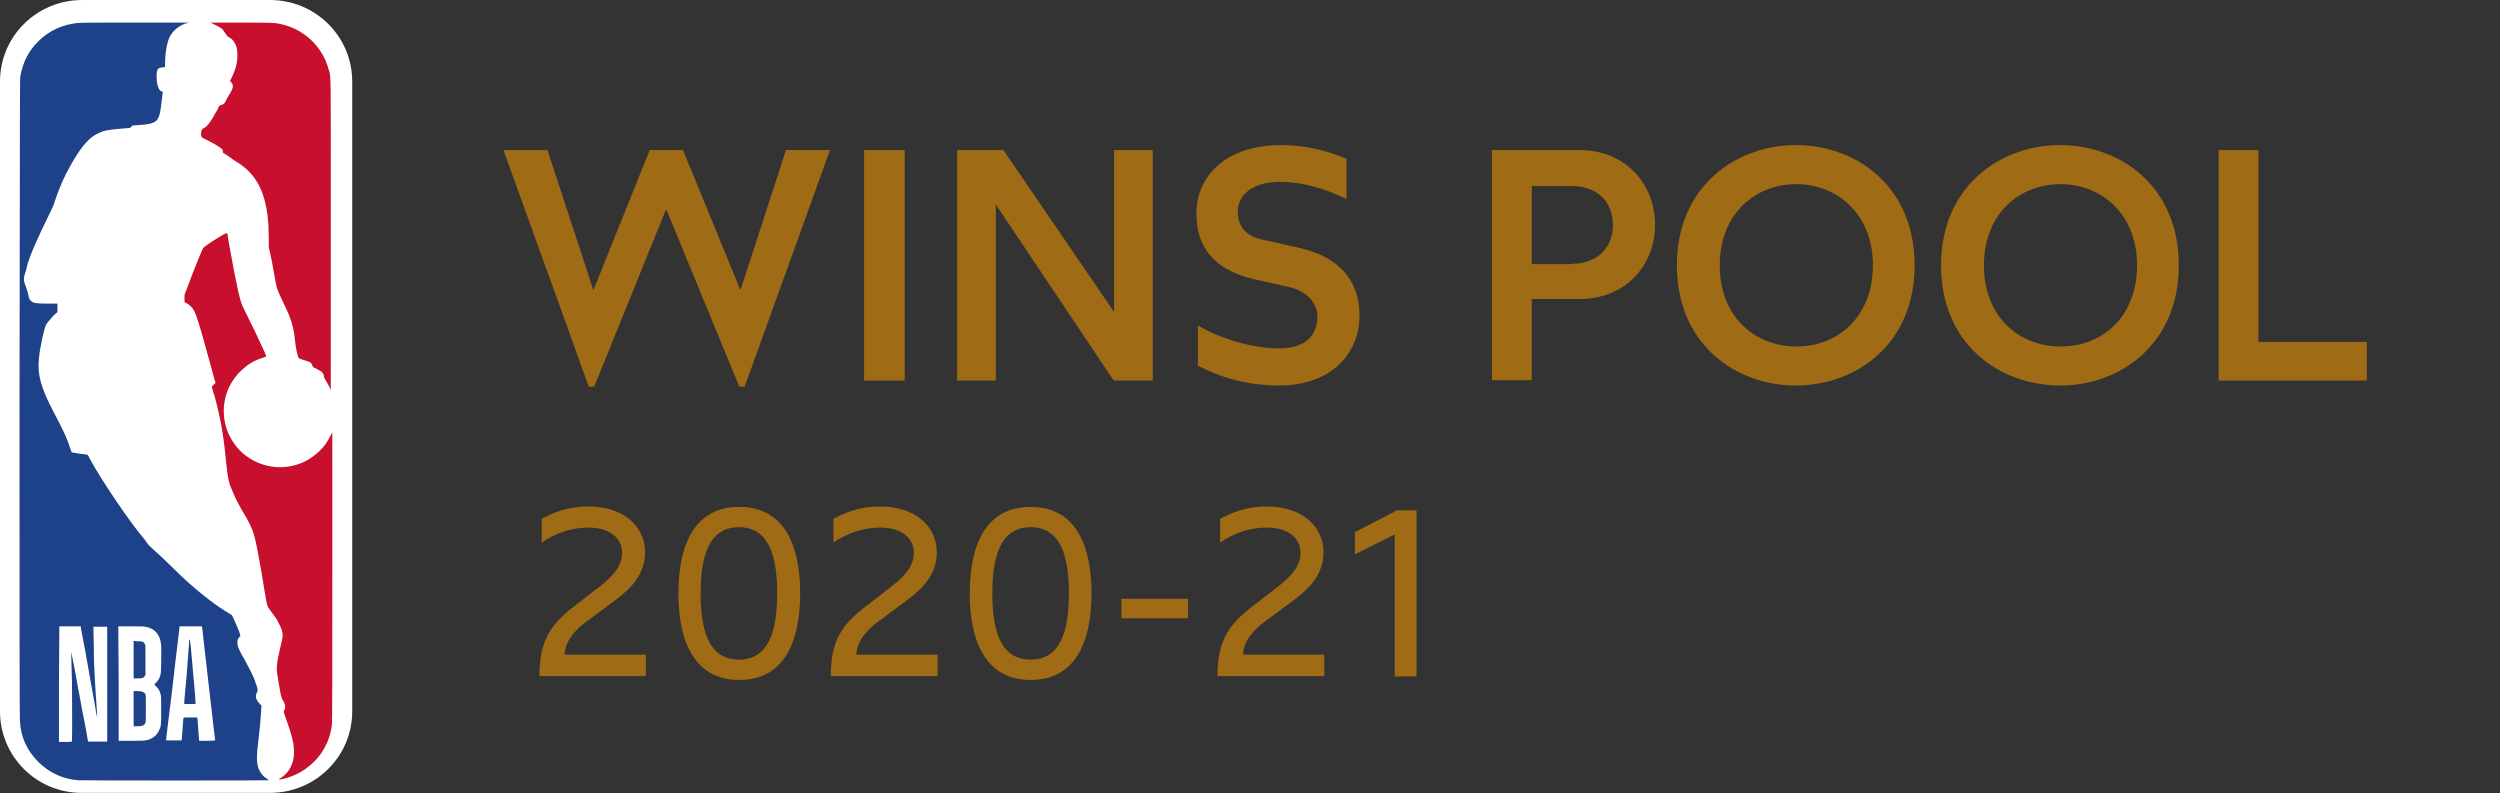 <?xml version="1.0" encoding="utf-8"?>
<!-- Generator: Adobe Illustrator 25.4.1, SVG Export Plug-In . SVG Version: 6.00 Build 0)  -->
<svg version="1.1" id="Layer_1" xmlns="http://www.w3.org/2000/svg" xmlns:xlink="http://www.w3.org/1999/xlink" x="0px" y="0px"
	 viewBox="0 0 653 207.2" style="enable-background:new 0 0 653 207.2;" xml:space="preserve">
<rect x="0" y="0" width="653" height="207.2" fill="#333333" stroke="none"/>
<style type="text/css">
	.st0{fill:#FFFFFF;}
	.st1{fill:#C8102E;}
	.st2{fill:#1D428A;}
	.st3{enable-background:new    ;}
	.st4{fill:#A06B15;}
</style>
<g>
	<g>
		<path class="st0" d="M21.5,0h49C82.4,0,92,9.5,92,21.3v164.5c0,11.8-9.6,21.3-21.5,21.3h-49C9.6,207.2,0,197.6,0,185.8V21.3
			C0,9.5,9.6,0,21.5,0z"/>
		<g>
			<path class="st1" d="M60.5,5.9c-3,0-5.2,0-5.3,0h-0.3l0.7,0.3c0.9,0.4,2,1,2.6,1.5C58.3,8,58.7,8.5,59,8.9
				c0.3,0.5,0.5,0.7,0.7,0.8c0.7,0.3,1.3,0.8,1.8,1.9c0.4,0.8,0.5,1.6,0.5,2.9c0,1.8-0.4,3.5-1.4,5.6l-0.5,1l0.3,0.4
				c0.7,0.8,0.6,1.5-0.7,3.5c-0.3,0.5-0.6,1-0.7,1.3c-0.3,0.7-0.6,1-1.2,1.1l-0.5,0.2l-0.6,1.2c-1.5,2.8-2.6,4.3-3.5,4.7
				c-0.2,0.1-0.4,0.2-0.4,0.3c-0.2,0.2-0.3,0.8-0.3,1.2c0,0.8,0.1,0.9,1.6,1.6c1.6,0.8,2.8,1.5,3.6,2.1c0.5,0.4,0.5,0.4,0.5,0.8
				c0,0.3,0,0.4,0.2,0.5c0.7,0.4,1.3,0.8,1.8,1.2c0.3,0.2,1.1,0.8,1.8,1.2c1.5,1,2.3,1.6,3.2,2.6c2.9,3,4.5,7.4,4.9,13.6
				c0,0.7,0.1,2.3,0.1,3.6v2.4l0.3,1.2c0.3,1.2,0.6,2.9,1.1,5.7c0.3,1.9,0.6,3.4,0.9,4.2c0.1,0.3,0.6,1.5,1.2,2.7
				c1.3,2.7,1.8,3.8,2.3,5.3c0.4,1.3,0.8,2.8,0.9,4c0.3,3,0.8,5.5,1.2,5.9c0.1,0.1,0.5,0.2,1.1,0.4c0.5,0.1,1.2,0.4,1.5,0.5
				c0.5,0.2,0.6,0.3,0.8,0.8l0.3,0.6l1,0.5c0.5,0.3,1.1,0.6,1.2,0.7c0.3,0.3,0.6,0.8,0.6,1.2c0,0.2,0.2,0.6,0.3,0.8
				c0.6,0.9,1.5,2.5,1.5,2.9c0,0.1,0-18.1,0-40.3c0-44.4,0.1-41.3-0.5-43.4c-0.5-1.8-1.2-3.5-2.3-5.1C81,9.4,77.1,6.9,72.4,6.1
				c-0.8-0.1-1.7-0.2-9.1-0.2C62.6,5.9,61.5,5.9,60.5,5.9L60.5,5.9z M59.2,60.9c-0.4,0-3.5,1.9-5.3,3.2c-0.7,0.5-0.8,0.6-1.1,1.2
				c-0.4,0.9-2.1,5-3.8,9.6L48.2,77v1c0,0.9,0,1,0.1,1c0.2,0,1,0.5,1.4,0.9c0.9,0.8,1.4,1.9,2.1,4.2c0.6,1.8,1.9,6.5,3,10.5l1.1,4.1
				l0.4,1.3l-0.5,0.5l-0.5,0.5l0.2,0.7c0.1,0.4,0.3,1.1,0.5,1.6c1.6,5.9,2.4,10.2,3.1,17.8c0.4,3.6,0.6,4.9,1.5,6.9
				c0.8,2,1.7,3.7,2.8,5.6c1.6,2.6,2.5,4.5,3,6.3c0.5,1.7,1.1,5,1.9,9.6c1,6,1.3,8,1.5,8.5c0.1,0.5,0.3,0.8,1,1.7
				c1.2,1.6,1.5,2,2,3.1c1,1.8,1.2,2.9,0.9,4.2c-0.1,0.4-0.3,1.4-0.5,2.2c-0.9,3.8-1.1,5.5-0.7,7.3c0,0.2,0.2,1.4,0.4,2.5
				c0.4,2.4,0.6,3.4,1,3.9c0.3,0.4,0.6,1.3,0.6,1.8c0,0.2-0.1,0.5-0.2,0.7s-0.2,0.4-0.2,0.5s0.4,1.3,0.9,2.7s1,3,1.1,3.4
				c1,3.4,0.9,6.2-0.1,8.2c-0.7,1.4-1.5,2.3-3.1,3.3c-0.1,0.1-0.1,0.1,0.3,0.1c0.6-0.1,1.6-0.3,2.6-0.7c2.4-0.8,4.8-2.4,6.7-4.4
				c2.3-2.5,3.9-5.9,4.2-9.3c0.1-0.6,0.1-12.7,0.1-38.6v-37.7l-0.3,0.6c-0.4,0.8-1.2,2.2-1.7,2.8c-1.4,1.8-3.3,3.3-5.3,4.3
				c-4.9,2.3-10.5,1.8-14.9-1.3c-1.1-0.7-2.7-2.3-3.4-3.4c-3.1-4.3-3.6-9.9-1.4-14.7c1.7-3.6,5-6.6,8.7-7.7c0.5-0.2,0.9-0.3,1-0.4
				s-0.1-0.6-1.3-3.1c-0.9-2-2.1-4.5-4.1-8.5c-1.1-2.2-1.2-2.6-1.9-5.5c-0.6-2.7-1.6-7.9-2.5-13C59.4,60.8,59.4,60.9,59.2,60.9
				L59.2,60.9z"/>
			<path class="st2" d="M35.1,5.9c-7,0-14.2,0-14.8,0.1c-3.9,0.4-7.3,1.9-10.1,4.6C7.5,13.2,6,16.1,5.3,20
				c-0.1,0.8-0.1,6.1-0.2,83.7c0,56.3,0,83.4,0.1,84.5C5.4,192.5,7,196,10,199c2.9,2.9,6.5,4.5,10.4,4.8c1.2,0.1,49.8,0.1,49.8,0
				c0,0-0.2-0.2-0.5-0.4c-1.1-0.7-2-1.9-2.3-3.1c-0.4-1.5-0.4-3.1,0.1-6.9c0.4-3.3,0.6-5.9,0.7-7.5l0.1-1.6l-0.5-0.5
				c-1-1.1-1.2-1.9-0.7-2.9c0.1-0.3,0.2-0.6,0.2-0.7c0-0.3-0.5-1.8-0.9-2.9c-0.5-1.2-1.3-2.7-2.4-4.8c-1.7-2.9-2-3.7-2-4.7
				c0-0.6,0.1-0.9,0.5-1.4l0.3-0.3l-0.2-0.7c-0.3-1-0.7-1.8-1.4-3.4l-0.6-1.3l-0.8-0.5c-3.2-1.9-7-4.8-10.8-8.2
				c-1.1-1-3.1-2.9-4.8-4.6c-1-1-2.6-2.5-3.5-3.3c-1.6-1.4-2.2-2-2.5-2.6c-0.1-0.1-0.4-0.5-0.6-0.8c-3.5-4-11.4-15.7-14.1-20.8
				c-0.3-0.6-0.5-1-0.6-1.1c0,0-0.9-0.2-2.1-0.3c-1.1-0.2-2.1-0.3-2.1-0.4c0,0-0.2-0.6-0.4-1.1c-0.7-2.3-1.6-4.3-4.1-9
				c-3.6-6.8-4.5-10.2-4-14.7c0.3-2.9,1.3-7.4,1.8-8.4c0.3-0.6,1-1.4,2-2.5l1-0.9v-1.1v-1.1h-2.3c-3.1,0-4-0.1-4.6-0.7
				c-0.4-0.3-0.5-0.5-0.8-2C7.2,76.2,7,75.5,6.8,75c-0.7-1.7-0.7-2.3-0.2-3.8C6.8,70.7,7,70,7,69.7c0.7-2.7,2.5-6.9,5.9-13.8
				c0.6-1.2,1.2-2.5,1.3-3c1-3,2-5.4,3-7.4c2.3-4.4,4-7,5.8-8.8c0.9-0.9,1.6-1.4,2.7-1.9c1.4-0.7,2.5-0.9,6-1.2l2.3-0.2l0.3-0.3
				l0.3-0.3l1.1-0.1c3.7-0.2,5.1-0.6,5.7-2c0.3-0.7,0.5-1.4,0.8-4.1c0.2-1.4,0.3-2.5,0.3-2.6s0-0.1-0.1-0.1
				c-0.8,0.1-1.5-1.6-1.5-3.9c0-1.9,0.3-2.3,1.5-2.4l0.7-0.1v-0.7c0-1.4,0.2-3.5,0.4-4.4c0.4-2.2,0.9-3.2,2-4.4
				c0.8-0.8,1.7-1.4,3-1.9c0.5,0,0.7-0.1,0.6-0.2C49.1,5.9,42.1,5.9,35.1,5.9L35.1,5.9z M15.5,163.6h2.8h2.8l0.1,0.8
				c0.1,0.4,0.3,1.9,0.6,3.2s0.6,3.3,0.8,4.3c0.2,1,0.7,3.8,1.1,6.2s1,5.4,1.2,6.8c0.2,1.4,0.5,2.5,0.5,2.5s-0.1-2.3-0.3-4.9
				c-0.1-0.9-0.1-1.9-0.2-3c0-0.5-0.1-1.2-0.1-1.5s-0.1-1.2-0.1-2.1s-0.1-1.8-0.1-2s-0.1-2.6-0.1-5.3l-0.1-4.9h1.8H28v15v15h-2.5H23
				l-0.4-2.3c-0.2-1.3-0.7-3.8-1.1-5.7c-0.3-1.9-0.9-4.8-1.2-6.5c-0.8-4.5-1.2-6.7-1.5-7.9l-0.2-1v0.8c0,0.5,0.1,2,0.1,3.4
				s0.1,3,0.1,3.6c0,0.7,0.1,13.7,0,15.5c0,0.1-0.1,0.2-1.7,0.2h-1.7v-15L15.5,163.6L15.5,163.6z M30.9,163.6h3.2
				c1.8,0,3.4,0,3.8,0.1c1.9,0.3,3.2,1.3,3.8,3c0.4,1.1,0.5,1.7,0.4,5.6c0,3-0.1,3.6-0.2,4c-0.2,0.9-0.6,1.4-1.1,2l-0.5,0.5l0.5,0.5
				c0.6,0.6,0.9,1.1,1.1,1.9c0.2,0.6,0.2,0.7,0.2,4.3c0,4.1,0,4.1-0.6,5.4c-0.6,1.2-1.6,2-3,2.4c-0.4,0.1-1,0.2-4,0.2H31v-15
				L30.9,163.6L30.9,163.6z M46.9,163.6h2.9h2.9l0.1,0.3c0,0.2,0.3,2.2,0.5,4.5c0.3,2.3,0.8,7,1.2,10.4c1.5,13.3,1.7,14.5,1.7,14.6
				c0,0-0.9,0.1-2.1,0.1H52v-0.3c0-0.2-0.1-1.3-0.2-2.5c-0.1-1.2-0.2-2.5-0.2-2.8l-0.1-0.5h-1.8c-1.8,0-1.8,0-1.8,0.2
				c0,0.1-0.1,1.2-0.2,2.5s-0.2,2.6-0.2,2.8l-0.1,0.5h-2h-2v-0.3c0-0.2,0.6-5.2,1.2-9.9c0.1-0.6,0.6-4.8,1.1-9.4
				c1.1-9.5,1.2-9.7,1.2-10.1V163.6L46.9,163.6z M49.5,167L49.5,167c-0.1,0.1-0.1,0.4-0.1,0.8c0,0.4-0.1,1-0.1,1.3s-0.2,2.1-0.3,4
				s-0.4,5.1-0.6,7s-0.3,3.6-0.3,3.7c0,0.1,0.4,0.1,1.5,0.1c0.8,0,1.5,0,1.5-0.1c0,0-0.1-1.4-0.2-2.9C49.8,168.3,49.7,167,49.5,167
				L49.5,167z M34.9,167.4v4.9c0,2.7,0,4.9,0,4.9s0.5,0,1.1,0c1.2,0,1.5-0.1,1.8-0.6l0.2-0.3v-3.9c0-3.8,0-4-0.2-4.2
				c-0.3-0.6-0.5-0.7-1.8-0.7L34.9,167.4L34.9,167.4z M34.9,180.5v4.6v4.6h1c1.2,0,1.7-0.2,2-0.7c0.2-0.3,0.2-0.5,0.2-3.9
				s0-3.6-0.2-3.9c-0.3-0.5-0.7-0.6-1.9-0.7L34.9,180.5L34.9,180.5z"/>
		</g>
	</g>
</g>
<g class="st3">
	<path class="st4" d="M131.5,39.2H143l12,36.6l14.7-36.6h8.7l15,36.6l11.9-36.6h11.5L194.5,101h-1.4l-19.1-46.4L155.2,101h-1.4
		L131.5,39.2z"/>
	<path class="st4" d="M225.7,39.2h10.6v60.2h-10.6V39.2z"/>
	<path class="st4" d="M250,39.2h12.1L291,81.5V39.2h10.1v60.2h-10.2l-30.8-46v46H250V39.2z"/>
	<path class="st4" d="M355.1,82.5c0,9.9-7.5,18.2-21,18.2c-9.5,0-16.7-2.8-21.2-5.2V85c5.1,3.1,13.7,6,21.2,6c7.1,0,10-3.6,10-8.2
		c0-3.5-2.5-6.8-7.7-7.9l-8.5-1.9c-9-2-15.4-6.9-15.4-17.2c0-9.9,7.8-17.9,22.1-17.9c7,0,12.6,1.7,17.1,3.6v10.5
		c-5.4-2.7-11.6-4.5-17.3-4.5c-6.9,0-11.1,3.1-11.1,7.9c0,3.8,2.2,6.3,6.5,7.2l9.4,2.1C349.6,67,355.1,73.1,355.1,82.5z"/>
	<path class="st4" d="M389.7,39.2h22.9c11.8,0,19.7,8.7,19.7,19.5c0,10.8-7.9,19.4-19.7,19.4h-12.5v21.2h-10.4V39.2z M410.6,68.9
		c6.5,0,10.7-4.1,10.7-10.1c0-6.1-4.1-10.2-10.7-10.2h-10.5v20.4H410.6z"/>
	<path class="st4" d="M438,69.3c0-20.6,15.4-31.4,31.1-31.4c15.7,0,31,10.7,31,31.4c0,20.6-15.3,31.4-31,31.4
		C453.4,100.7,438,90,438,69.3z M489.2,69.3c0-13.6-9.5-21.2-20-21.2c-10.7,0-20,7.7-20,21.2c0,13.7,9.4,21.2,20,21.2
		C479.7,90.6,489.2,83,489.2,69.3z"/>
	<path class="st4" d="M507,69.3c0-20.6,15.4-31.4,31.1-31.4c15.7,0,31,10.7,31,31.4c0,20.6-15.3,31.4-31,31.4
		C522.4,100.7,507,90,507,69.3z M558.2,69.3c0-13.6-9.5-21.2-20-21.2c-10.7,0-20,7.7-20,21.2c0,13.7,9.4,21.2,20,21.2
		C548.8,90.6,558.2,83,558.2,69.3z"/>
	<path class="st4" d="M579.5,39.2h10.4v50.1h28.3v10.1h-38.7V39.2z"/>
</g>
<g>
	<g class="st3">
		<path class="st4" d="M150.3,158.1l6.6-5.1c3.6-2.8,5.6-5.5,5.6-8.6c0-3.9-3.3-6.6-8.8-6.6c-4.9,0-8.9,1.7-12.2,3.9v-6.2
			c2.8-1.4,6.3-3.2,12.2-3.2c9.3,0,14.8,5.3,14.8,12c0,5.3-3.3,9.2-7.7,12.4l-7.8,5.8c-2.6,1.9-5.5,5-5.5,8.5h21.2v5.6h-27.8
			C140.9,167.3,143.8,163.1,150.3,158.1z"/>
		<path class="st4" d="M209,155c0,13-4.4,22.6-15.9,22.6c-11.5,0-15.9-9.7-15.9-22.6c0-13,4.4-22.6,15.9-22.6
			C204.6,132.4,209,142,209,155z M203,155c0-9.4-2-17.3-10-17.3c-8,0-10,7.9-10,17.3c0,9.4,2,17.3,10,17.3
			C201,172.3,203,164.4,203,155z"/>
		<path class="st4" d="M226.5,158.1l6.6-5.1c3.6-2.8,5.6-5.5,5.6-8.6c0-3.9-3.3-6.6-8.8-6.6c-4.9,0-8.9,1.7-12.2,3.9v-6.2
			c2.8-1.4,6.3-3.2,12.2-3.2c9.3,0,14.8,5.3,14.8,12c0,5.3-3.3,9.2-7.7,12.4l-7.8,5.8c-2.6,1.9-5.5,5-5.5,8.5h21.2v5.6H217
			C217,167.3,219.9,163.1,226.5,158.1z"/>
		<path class="st4" d="M285.1,155c0,13-4.4,22.6-15.9,22.6c-11.5,0-15.9-9.7-15.9-22.6c0-13,4.4-22.6,15.9-22.6
			C280.7,132.4,285.1,142,285.1,155z M279.2,155c0-9.4-2-17.3-10-17.3c-8,0-10,7.9-10,17.3c0,9.4,2,17.3,10,17.3
			C277.2,172.3,279.2,164.4,279.2,155z"/>
		<path class="st4" d="M292.9,156.4h17.4v5.1h-17.4V156.4z"/>
		<path class="st4" d="M327.5,158.1l6.6-5.1c3.6-2.8,5.6-5.5,5.6-8.6c0-3.9-3.3-6.6-8.8-6.6c-4.9,0-8.9,1.7-12.2,3.9v-6.2
			c2.8-1.4,6.3-3.2,12.2-3.2c9.3,0,14.8,5.3,14.8,12c0,5.3-3.3,9.2-7.7,12.4l-7.8,5.8c-2.6,1.9-5.5,5-5.5,8.5h21.2v5.6H318
			C318,167.3,320.9,163.1,327.5,158.1z"/>
		<path class="st4" d="M364.3,139.6l-10.4,5.2V139l11-5.7h5.1v43.4h-5.7V139.6z"/>
	</g>
</g>
</svg>
